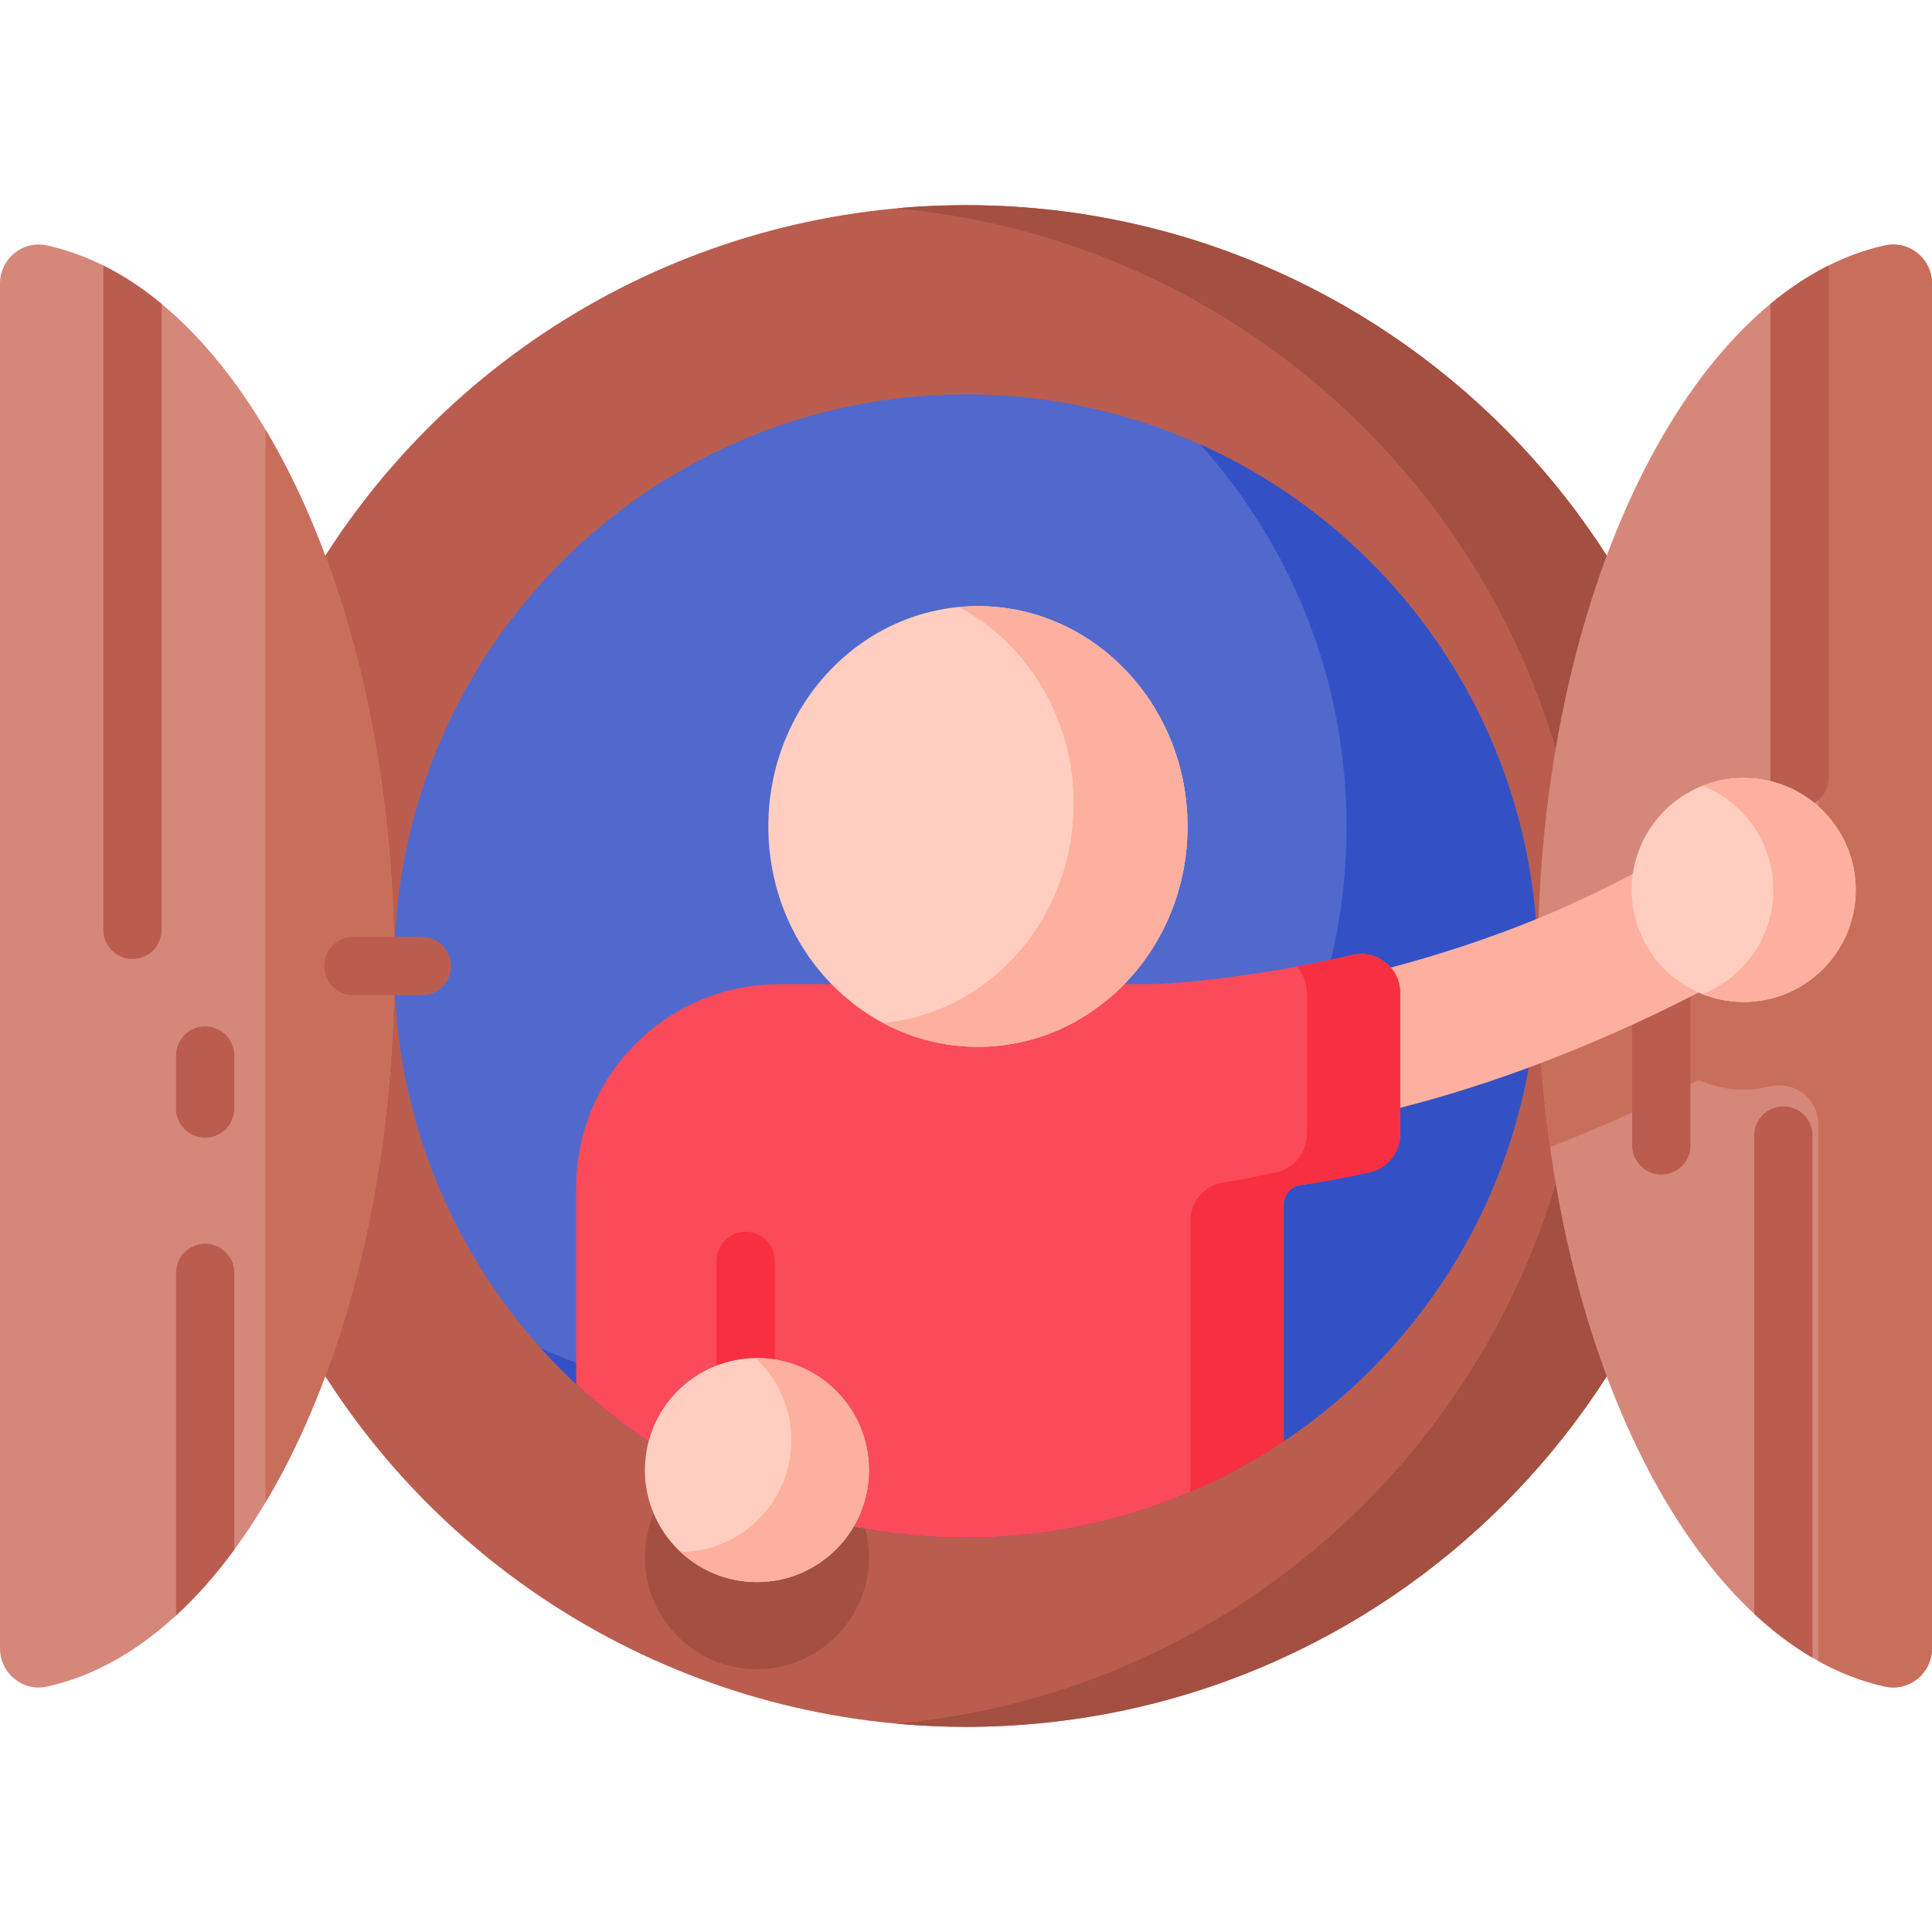 <svg id="Capa_1" enable-background="new 0 0 512 512" height="512" viewBox="0 0 512 512" width="512" xmlns="http://www.w3.org/2000/svg"><g><g><circle cx="256" cy="256" fill="#ba5d4f" r="201.63"/><circle cx="200.597" cy="412.661" fill="#a34f41" r="29.686"/><path d="m457.627 256c0 111.352-90.275 201.627-201.627 201.627-6.233 0-12.403-.278-18.492-.845 102.689-9.333 183.136-95.662 183.136-200.782s-80.447-191.449-183.136-200.782c6.088-.567 12.259-.845 18.492-.845 111.352 0 201.627 90.275 201.627 201.627z" fill="#a34f41"/><circle cx="256" cy="256" fill="#5169cd" r="151.51"/><path d="m407.51 256c0 83.68-67.83 151.51-151.51 151.51-44.74 0-84.94-19.39-112.68-50.21 18.93 8.5 39.92 13.23 62.02 13.23 83.67 0 151.51-67.83 151.51-151.51 0-38.96-14.7-74.48-38.86-101.32 52.77 23.7 89.52 76.7 89.52 138.3z" fill="#3351c5"/><g><g><path d="m512 75.123c0-6.524-6.003-11.481-12.378-10.097-51.874 11.268-92.112 92.473-92.112 190.974s40.238 179.706 92.112 190.974c6.375 1.385 12.378-3.573 12.378-10.097z" fill="#d5887a"/><path d="m499.475 65.058c-6.058 1.332-11.954 3.629-17.648 6.785v165.053c-5.243-4.666-12.148-7.506-19.719-7.506-14.938 0-27.279 11.013-29.37 25.363-8.355 4.492-16.771 8.406-25.075 11.827.381 12.846 1.442 25.363 3.132 37.416 16.359-6.336 30.071-12.929 39.363-17.74 3.657 1.607 7.695 2.503 11.95 2.503 2.403 0 4.739-.286 6.976-.826 6.476-1.563 12.743 3.172 12.743 9.833v142.39c5.694 3.156 11.59 5.453 17.648 6.785 6.431 1.414 12.525-3.48 12.525-10.064v-361.754c0-6.585-6.094-11.479-12.525-10.065z" fill="#c86f5c"/><g><path d="m484.607 70.372v135.788c0 4.265-3.461 7.726-7.726 7.726s-7.726-3.461-7.726-7.726v-125.61c4.955-4.111 10.116-7.531 15.452-10.178z" fill="#ba5d4f"/></g><g><path d="m440.261 311.277c-4.268 0-7.726-3.459-7.726-7.726v-41.277c0-4.267 3.459-7.726 7.726-7.726s7.726 3.459 7.726 7.726v41.277c0 4.267-3.459 7.726-7.726 7.726z" fill="#ba5d4f"/></g></g><g><path d="m0 75.123c0-6.524 6.003-11.481 12.378-10.097 51.874 11.268 92.112 92.473 92.112 190.974s-40.238 179.706-92.112 190.974c-6.375 1.385-12.378-3.573-12.378-10.097z" fill="#d5887a"/><path d="m70.392 113.89v284.22c20.95-35.169 34.098-85.81 34.098-142.11s-13.148-106.941-34.098-142.11z" fill="#c86f5c"/><g><path d="m111.81 263.726h-18.168c-4.267 0-7.726-3.459-7.726-7.726s3.459-7.726 7.726-7.726h18.168c4.267 0 7.726 3.459 7.726 7.726.001 4.267-3.459 7.726-7.726 7.726z" fill="#ba5d4f"/></g></g></g><g><path d="m365.59 294.904c53.22-12.358 97.65-39.046 97.65-39.046l-6.969-38.762c-30.032 20.979-63.146 33.097-90.68 40.093v37.715z" fill="#fdb0a0"/></g><path d="m371.066 263.107c0-6.616-6.154-11.53-12.6-10.04-30.804 7.122-53.027 7.755-53.027 7.755h-98.887c-29.745 0-53.858 24.113-53.858 53.858v52.148c27.063 25.239 63.377 40.682 103.307 40.682 31.162 0 60.12-9.417 84.202-25.55v-62.801c0-2.546 1.859-4.723 4.378-5.089 6.193-.899 12.332-2.049 18.367-3.389 4.733-1.051 8.118-5.223 8.118-10.071z" fill="#fb4a59"/><path d="m371.061 263.108v37.499c0 4.852-3.379 9.024-8.118 10.075-6.03 1.334-12.168 2.486-18.365 3.385-2.521.366-4.382 2.542-4.382 5.089v62.804c-7.768 5.202-16.03 9.704-24.724 13.413v-71.803c0-5.027 3.626-9.34 8.586-10.152 4.766-.78 9.49-1.703 14.15-2.734 4.739-1.048 8.128-5.224 8.128-10.077v-37.499c0-2.709-1.03-5.141-2.699-6.954 4.646-.865 9.612-1.885 14.824-3.091 6.45-1.482 12.6 3.431 12.6 10.045z" fill="#f82f40"/></g><g><ellipse cx="259.163" cy="219.022" fill="#ffcec0" rx="55.547" ry="58.395"/><path d="m314.713 219.028c0 32.248-24.871 58.394-55.55 58.394-9.065 0-17.623-2.29-25.19-6.327 28.341-2.656 50.557-27.68 50.557-58.158 0-22.734-12.359-42.423-30.395-52.079 1.653-.154 3.329-.236 5.029-.236 30.678-.001 55.549 26.145 55.549 58.406z" fill="#fdb0a0"/></g><g><g><path d="m197.61 403.353c-4.267 0-7.726-3.459-7.726-7.726v-61.463c0-4.267 3.459-7.726 7.726-7.726s7.726 3.459 7.726 7.726v61.463c.001 4.266-3.459 7.726-7.726 7.726z" fill="#f82f40"/></g></g><g><circle cx="200.597" cy="389.582" fill="#ffcec0" r="29.686"/><path d="m230.287 389.584c0 16.39-13.289 29.69-29.69 29.69-7.809 0-14.907-3.018-20.202-7.943 16.225-.196 29.309-13.403 29.309-29.68 0-8.592-3.647-16.328-9.488-21.747.124-.01.258-.01.381-.01 16.4 0 29.69 13.289 29.69 29.69z" fill="#fdb0a0"/></g><g><circle cx="462.104" cy="235.843" fill="#ffcec0" r="29.686"/><path d="m491.788 235.839c0 16.4-13.289 29.69-29.679 29.69-3.853 0-7.541-.731-10.92-2.091 10.992-4.337 18.76-15.061 18.76-27.599 0-12.527-7.767-23.251-18.76-27.599 3.379-1.35 7.067-2.081 10.92-2.081 16.39.001 29.679 13.29 29.679 29.68z" fill="#fdb0a0"/></g><g><path d="m42.845 80.55v165.869c0 4.265-3.461 7.726-7.726 7.726s-7.726-3.461-7.726-7.726v-176.047c5.336 2.647 10.497 6.067 15.452 10.178z" fill="#ba5d4f"/></g><g><path d="m54.37 301.504c-4.267 0-7.726-3.459-7.726-7.726v-14.053c0-4.267 3.459-7.726 7.726-7.726s7.726 3.459 7.726 7.726v14.053c.001 4.267-3.459 7.726-7.726 7.726z" fill="#ba5d4f"/></g><g><path d="m62.099 337.333v73.339c-4.842 6.614-10.013 12.465-15.453 17.462v-90.8c0-4.265 3.461-7.726 7.726-7.726 4.266-.002 7.727 3.46 7.727 7.725z" fill="#ba5d4f"/></g><g><path d="m480.343 300.926v138.405c-5.357-3.132-10.518-7.026-15.453-11.631v-126.774c0-4.265 3.461-7.726 7.726-7.726s7.727 3.461 7.727 7.726z" fill="#ba5d4f"/></g></g></svg>